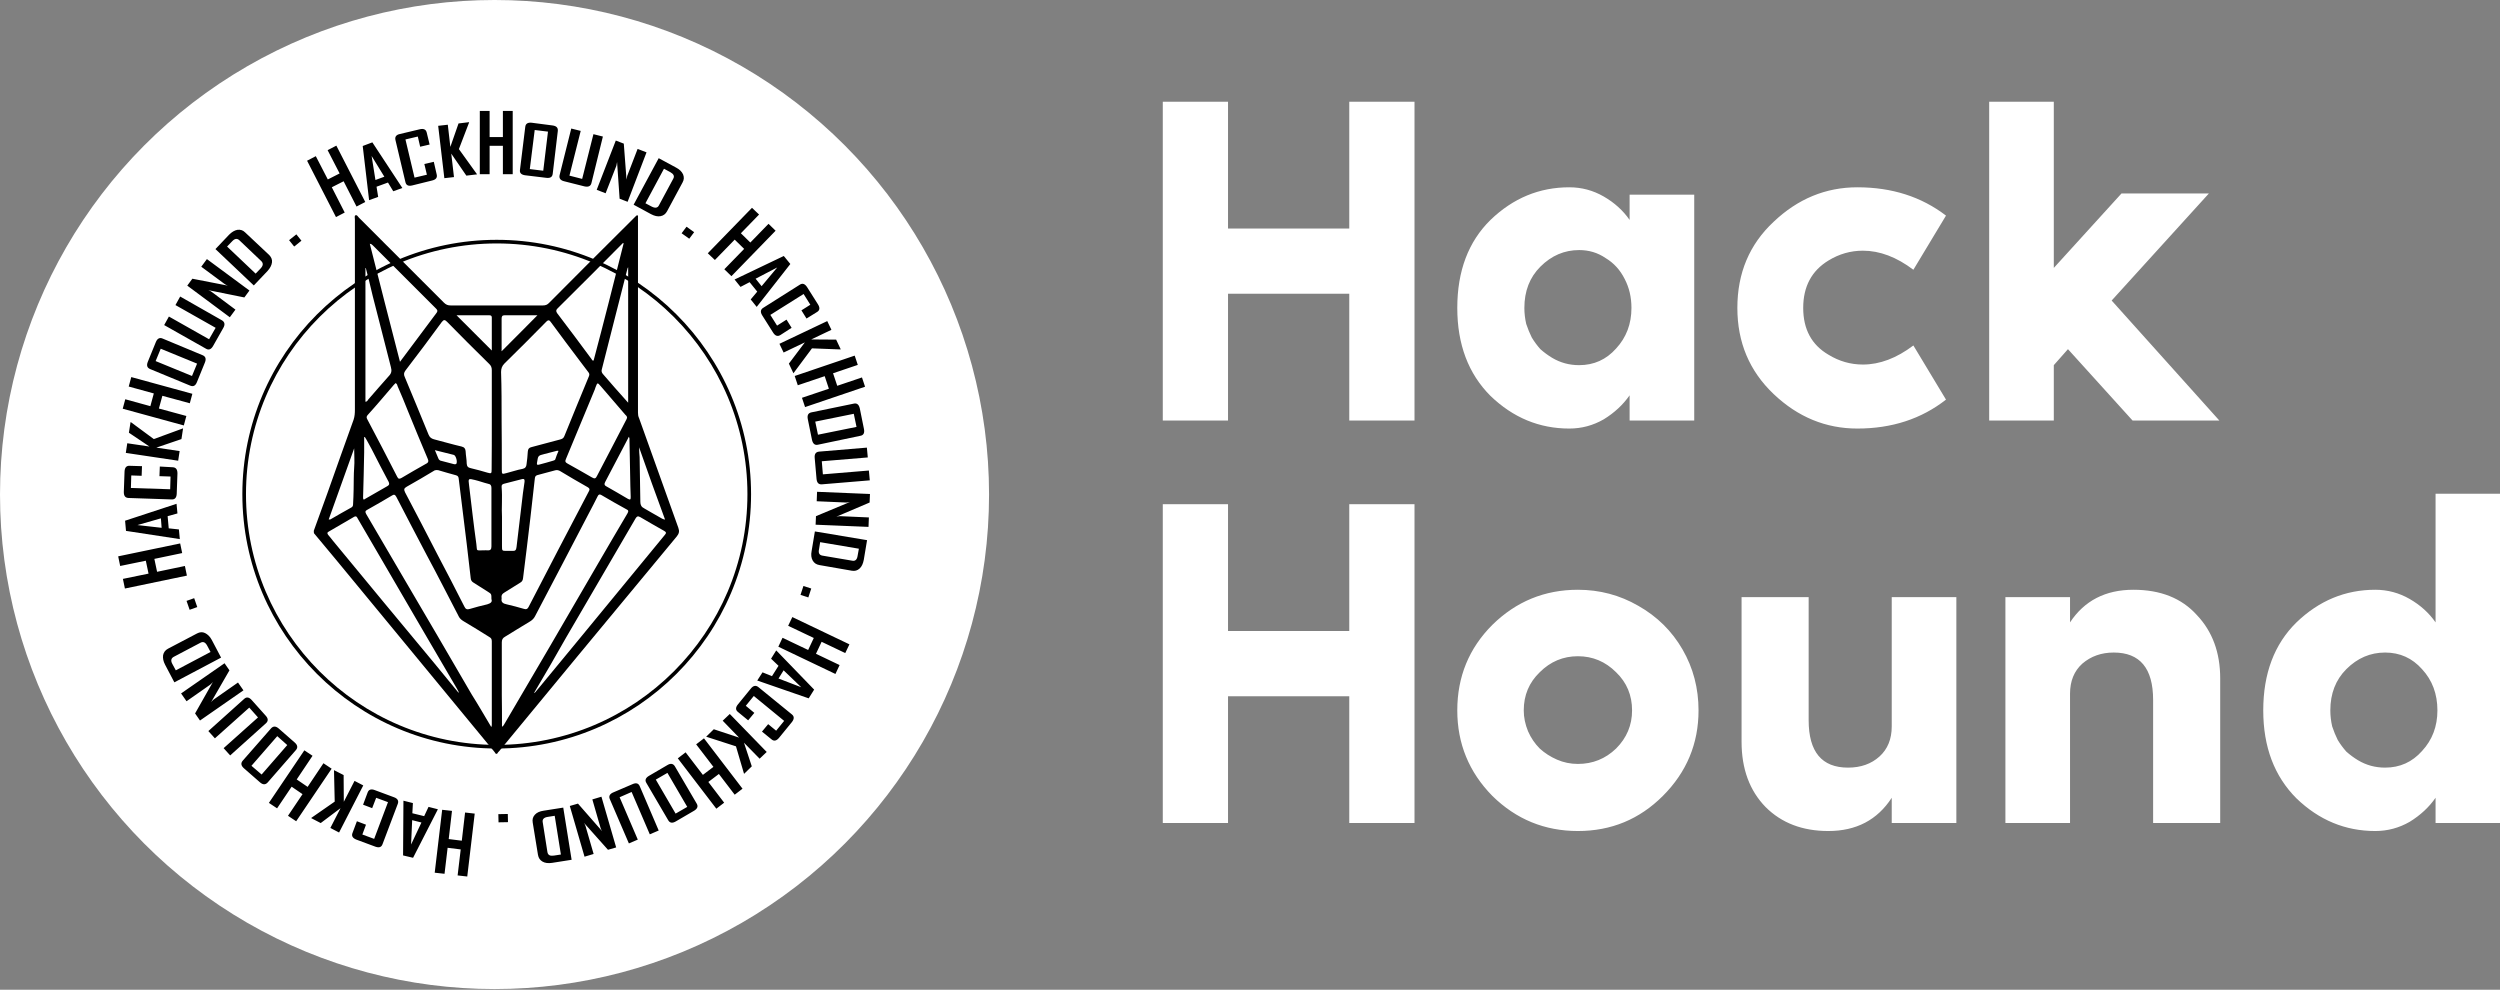 <svg width="634" height="251" viewBox="0 0 634 251" fill="none" xmlns="http://www.w3.org/2000/svg">
<rect x="0" y="0" width="634" height="251" fill="#808080" stroke="none"/>
<path fill-rule="evenodd" clip-rule="evenodd" d="M520.845 25.803H504.457V83.083V97.598V106.651H520.845V92.604L524.435 88.546L540.823 106.651H562.83L535.516 76.216L560.176 49.059H538.014L520.845 67.944V64.978V34.544V25.803ZM493.504 54.677C487.261 49.891 479.769 47.498 471.029 47.498C463.017 47.498 455.942 50.411 449.803 56.238C443.664 61.961 440.594 69.244 440.594 78.089C440.594 86.829 443.664 94.112 449.803 99.939C455.942 105.766 463.017 108.68 471.029 108.68C479.769 108.68 487.261 106.234 493.504 101.344L485.232 87.609C480.966 90.835 476.7 92.448 472.434 92.448C469.312 92.448 466.399 91.615 463.693 89.951C459.427 87.453 457.294 83.499 457.294 78.089C457.294 72.678 459.427 68.672 463.693 66.071C466.399 64.406 469.312 63.574 472.434 63.574C476.7 63.574 480.966 65.186 485.232 68.412L493.504 54.677ZM397.973 47.498C401.095 47.498 404.008 48.278 406.714 49.839C409.419 51.4 411.604 53.377 413.269 55.77V49.371H429.657V78.089V106.651H413.269V100.251C411.604 102.645 409.419 104.674 406.714 106.338C404.008 107.899 401.095 108.68 397.973 108.68C390.378 108.68 383.718 105.922 377.996 100.408C372.377 94.789 369.568 87.349 369.568 78.089C369.568 68.724 372.377 61.285 377.996 55.77C383.718 50.255 390.378 47.498 397.973 47.498ZM400.471 63.418C396.725 63.418 393.447 64.822 390.638 67.632C387.932 70.337 386.58 73.823 386.58 78.089C386.58 79.441 386.736 80.794 387.048 82.147C387.464 83.395 387.932 84.54 388.453 85.58C389.077 86.621 389.805 87.609 390.638 88.546C391.574 89.378 392.563 90.106 393.603 90.731C394.644 91.355 395.736 91.823 396.881 92.135C398.025 92.448 399.222 92.604 400.471 92.604C404.216 92.604 407.338 91.199 409.835 88.39C412.436 85.58 413.737 82.147 413.737 78.089C413.737 75.383 413.165 72.938 412.02 70.753C410.876 68.464 409.263 66.695 407.182 65.447C405.205 64.094 402.968 63.418 400.471 63.418ZM311.427 25.803H294.883V106.651H311.427V74.499H342.174V106.651H358.718V25.803H342.174V57.955H311.427V25.803Z" fill="white"/>
<path fill-rule="evenodd" clip-rule="evenodd" d="M602.366 149.564C605.487 149.564 608.401 150.344 611.106 151.905C613.811 153.466 615.996 155.443 617.661 157.836V125.216H634.049V180.155V208.717H617.661V202.318C615.996 204.711 613.811 206.74 611.106 208.405C608.401 209.965 605.487 210.746 602.366 210.746C594.77 210.746 588.111 207.988 582.388 202.474C576.769 196.855 573.96 189.415 573.96 180.155C573.96 170.79 576.769 163.351 582.388 157.836C588.111 152.321 594.77 149.564 602.366 149.564ZM614.227 169.698C611.73 166.888 608.609 165.484 604.863 165.484C601.117 165.484 597.839 166.888 595.03 169.698C592.325 172.403 590.972 175.889 590.972 180.155C590.972 181.508 591.128 182.86 591.44 184.213C591.857 185.461 592.325 186.606 592.845 187.647C593.469 188.687 594.198 189.676 595.03 190.612C595.966 191.444 596.955 192.173 597.995 192.797C599.036 193.421 600.129 193.89 601.273 194.202C602.418 194.514 603.614 194.67 604.863 194.67C608.609 194.67 611.73 193.265 614.227 190.456C616.829 187.647 618.129 184.213 618.129 180.155C618.129 175.993 616.829 172.507 614.227 169.698ZM541.036 149.564C547.903 149.564 553.262 151.697 557.112 155.963C561.066 160.125 563.043 165.484 563.043 172.039V179.999V208.717H546.031V177.502C546.031 169.49 542.701 165.484 536.042 165.484C532.92 165.484 530.267 166.42 528.082 168.293C526.001 170.166 524.96 172.715 524.96 175.941V208.717H508.572V180.155V179.999V151.437H524.96V157.836C528.602 152.321 533.961 149.564 541.036 149.564ZM447.748 204.659C451.806 208.717 457.113 210.746 463.668 210.746C470.743 210.746 476.102 207.936 479.744 202.318V208.717H496.132V180.155V151.437H479.744V184.213C479.744 187.438 478.703 189.988 476.622 191.861C474.541 193.733 471.888 194.67 468.662 194.67C462.003 194.67 458.674 190.664 458.674 182.652V151.437H441.661V180.155V188.115C441.661 194.982 443.69 200.497 447.748 204.659ZM400.158 149.564C405.673 149.564 410.772 150.917 415.454 153.622C420.24 156.327 423.986 160.021 426.691 164.703C429.397 169.386 430.749 174.536 430.749 180.155C430.749 188.583 427.732 195.815 421.697 201.849C415.766 207.78 408.587 210.746 400.158 210.746C391.73 210.746 384.499 207.78 378.464 201.849C372.533 195.815 369.568 188.583 369.568 180.155C369.568 171.623 372.533 164.391 378.464 158.46C384.499 152.529 391.73 149.564 400.158 149.564ZM400.158 166.42C396.413 166.42 393.187 167.773 390.482 170.478C387.776 173.079 386.424 176.305 386.424 180.155C386.424 181.924 386.788 183.693 387.516 185.461C388.245 187.126 389.233 188.583 390.482 189.832C391.73 190.976 393.187 191.913 394.852 192.641C396.517 193.369 398.285 193.733 400.158 193.733C403.904 193.733 407.13 192.433 409.835 189.832C412.54 187.126 413.893 183.901 413.893 180.155C413.893 176.305 412.54 173.079 409.835 170.478C407.13 167.773 403.904 166.42 400.158 166.42ZM311.427 127.869H294.883V208.717H311.427V176.565H342.174V208.717H358.718V127.869H342.174V160.021H311.427V127.869Z" fill="white"/>
<circle cx="125.412" cy="125.412" r="125.412" fill="white"/>
<path d="M125.966 189.824C90.417 189.824 61.461 160.869 61.461 125.32C61.461 89.771 90.417 60.816 125.966 60.816C161.515 60.816 190.47 89.771 190.47 125.32C190.47 160.869 161.515 189.824 125.966 189.824ZM125.966 61.738C90.924 61.738 62.383 90.278 62.383 125.32C62.383 160.362 90.924 188.902 125.966 188.902C161.007 188.902 189.548 160.362 189.548 125.32C189.548 90.278 161.007 61.738 125.966 61.738Z" fill="black"/>
<path d="M79.582 134.588C80.734 131.406 81.887 128.225 83.04 125.043C85.253 118.819 87.42 112.641 89.679 106.416C89.956 105.586 90.002 104.71 90.002 103.926C90.002 87.835 90.002 71.697 90.002 55.652C90.002 55.237 89.817 54.684 90.186 54.591C90.509 54.453 90.786 54.914 91.016 55.191C98.209 62.383 105.356 69.53 112.548 76.723C113.102 77.276 113.563 77.461 114.3 77.461C122.093 77.461 129.885 77.461 137.677 77.461C138.369 77.461 138.83 77.276 139.291 76.769C146.391 69.576 153.584 62.476 160.731 55.329C160.869 55.191 161.053 55.006 161.192 54.868C161.33 54.73 161.468 54.591 161.607 54.591C161.883 54.637 161.791 54.914 161.791 55.145C161.791 56.989 161.791 58.879 161.791 60.677C161.791 75.293 161.791 90.002 161.791 104.618C161.791 105.079 161.837 105.586 162.068 106.047C165.387 115.315 168.707 124.582 172.027 133.85C172.35 134.726 172.211 135.325 171.612 136.063C163.22 146.207 154.829 156.35 146.437 166.448C139.798 174.425 133.251 182.493 126.611 190.47C126.427 190.654 126.196 190.885 126.058 191.162C125.919 191.162 125.873 191.162 125.735 191.162C125.597 191.023 125.551 190.839 125.412 190.701C120.248 184.476 115.176 178.251 110.059 172.073C101.713 161.976 93.46 151.97 85.16 141.873C83.316 139.66 81.518 137.492 79.628 135.233C79.582 135.049 79.582 134.864 79.582 134.588ZM124.721 106.554C124.721 102.359 124.721 98.071 124.721 93.875C124.721 93.183 124.536 92.722 124.029 92.261C120.433 88.757 116.929 85.207 113.378 81.61C112.825 81.057 112.548 81.011 112.041 81.656C108.998 85.806 105.955 89.91 102.82 93.967C102.405 94.52 102.359 94.981 102.635 95.581C104.664 100.468 106.693 105.309 108.675 110.197C108.952 110.888 109.367 111.211 110.012 111.396C112.364 111.995 114.669 112.687 117.067 113.24C117.805 113.424 118.035 113.839 118.081 114.439C118.127 115.499 118.358 116.56 118.358 117.574C118.404 118.266 118.681 118.588 119.372 118.727C120.802 119.049 122.231 119.464 123.66 119.879C124.628 120.156 124.675 120.064 124.675 119.049C124.721 115.038 124.721 110.75 124.721 106.554ZM127.21 106.647C127.257 110.796 127.257 114.992 127.257 119.096C127.257 120.294 127.303 120.294 128.455 119.972C129.793 119.649 131.176 119.142 132.513 118.911C133.204 118.773 133.481 118.358 133.527 117.758C133.666 116.698 133.804 115.591 133.85 114.531C133.896 113.839 134.173 113.517 134.818 113.378C137.17 112.779 139.567 112.087 141.919 111.488C142.472 111.35 142.887 111.211 143.118 110.612C145.146 105.54 147.267 100.514 149.342 95.442C149.527 95.028 149.48 94.705 149.204 94.382C148.466 93.414 147.774 92.492 147.037 91.523C144.593 88.296 142.149 85.022 139.706 81.702C139.383 81.241 139.106 81.011 138.553 81.564C135.049 85.16 131.498 88.665 127.902 92.215C127.303 92.814 127.072 93.506 127.072 94.336C127.211 98.393 127.21 102.497 127.21 106.647ZM124.536 184.292C124.582 184.292 124.675 184.292 124.675 184.245C124.675 184.107 124.721 183.969 124.721 183.83C124.721 176.776 124.721 169.675 124.721 162.621C124.721 162.068 124.536 161.791 124.121 161.561C121.954 160.223 119.787 158.84 117.574 157.549C117.113 157.273 116.698 156.95 116.421 156.489C113.701 151.279 111.027 145.976 108.214 140.766C105.632 135.833 103.05 130.945 100.514 126.012C100.192 125.412 99.915 125.32 99.362 125.689C97.333 126.888 95.212 128.133 93.137 129.285C92.584 129.562 92.584 129.839 92.86 130.346C96.042 135.74 99.177 141.181 102.359 146.576C108.122 156.397 113.885 166.217 119.603 176.084C121.263 178.713 122.876 181.525 124.536 184.292ZM127.303 184.199C127.349 184.199 127.441 184.245 127.487 184.245C127.625 184.107 127.672 183.923 127.81 183.784C131.729 177.099 135.648 170.459 139.567 163.728C143.625 156.765 147.682 149.803 151.74 142.795C154.183 138.599 156.627 134.403 159.117 130.207C159.44 129.654 159.394 129.378 158.84 129.147C156.719 127.994 154.644 126.796 152.523 125.551C152.062 125.274 151.786 125.366 151.555 125.873C150.864 127.303 150.126 128.64 149.388 130.069C144.87 138.783 140.259 147.544 135.694 156.258C135.418 156.812 135.003 157.226 134.495 157.549C132.328 158.84 130.207 160.177 128.087 161.468C127.487 161.791 127.257 162.206 127.257 162.898C127.257 167.37 127.257 171.843 127.257 176.315C127.303 178.943 127.303 181.571 127.303 184.199ZM124.628 151.924C124.628 150.633 124.628 150.633 123.752 150.08C122.554 149.342 121.309 148.512 120.11 147.774C119.649 147.498 119.418 147.175 119.372 146.622C119.049 143.717 118.681 140.812 118.358 137.907C117.666 132.421 117.021 126.888 116.329 121.401C116.283 120.94 116.145 120.663 115.638 120.525C114.162 120.11 112.594 119.695 111.119 119.234C110.796 119.188 110.52 119.188 110.243 119.28C107.891 120.709 105.586 122.046 103.142 123.43C102.405 123.845 102.405 124.167 102.727 124.859C105.494 130.069 108.214 135.372 110.935 140.628C113.24 145.008 115.545 149.434 117.758 153.815C118.081 154.506 118.45 154.644 119.188 154.414C120.617 153.999 122.093 153.584 123.568 153.261C124.444 152.985 124.905 152.662 124.628 151.924ZM127.21 151.786C127.026 152.754 127.625 153.077 128.502 153.261C129.977 153.584 131.406 153.999 132.882 154.414C133.481 154.598 133.758 154.46 134.034 153.953C139.106 144.132 144.178 134.403 149.342 124.582C149.619 124.121 149.527 123.845 149.065 123.568C146.714 122.231 144.316 120.848 141.965 119.418C141.55 119.234 141.227 119.142 140.766 119.28C139.475 119.603 138.276 119.972 136.985 120.294C135.694 120.617 135.694 120.617 135.556 122C135.233 125.136 134.818 128.317 134.495 131.406C133.896 136.478 133.297 141.504 132.651 146.576C132.605 147.129 132.375 147.544 131.913 147.774C130.622 148.604 129.331 149.388 127.994 150.218C127.349 150.587 127.072 150.956 127.21 151.786ZM135.464 175.669C135.51 175.669 135.51 175.716 135.602 175.716C136.063 175.162 136.57 174.563 137.031 174.01C143.348 166.356 149.711 158.656 155.982 151.002C160.177 145.93 164.373 140.766 168.569 135.694C168.984 135.233 169.03 134.957 168.431 134.634C166.402 133.481 164.373 132.328 162.344 131.13C161.745 130.807 161.514 130.945 161.192 131.452C155.29 141.55 149.48 151.555 143.579 161.653C140.904 166.402 138.184 171.105 135.464 175.669ZM116.237 175.623C116.283 175.623 116.375 175.577 116.375 175.577C116.237 175.301 116.052 174.978 115.914 174.701C109.736 164.096 103.511 153.538 97.379 142.933C95.166 139.152 92.999 135.372 90.74 131.545C90.555 131.222 90.417 130.715 89.771 131.084C87.604 132.375 85.483 133.573 83.362 134.818C82.947 135.003 82.947 135.279 83.224 135.648C83.639 136.109 84.054 136.663 84.423 137.124C92.953 147.498 101.529 157.826 110.151 168.2C112.179 170.69 114.208 173.18 116.237 175.623ZM158.149 61.738C158.103 61.692 158.103 61.692 158.01 61.6C157.872 61.738 157.734 61.876 157.595 62.015C152.201 67.409 146.852 72.85 141.412 78.198C140.997 78.613 140.951 78.89 141.273 79.397C144.27 83.316 147.175 87.235 150.08 91.154C150.126 91.293 150.218 91.477 150.541 91.431C153.169 81.564 155.659 71.651 158.149 61.738ZM93.783 61.83C96.272 71.789 98.854 81.656 101.436 91.754C104.618 87.466 107.661 83.408 110.704 79.351C111.119 78.798 110.842 78.521 110.52 78.198C105.171 72.85 99.869 67.547 94.52 62.199C94.336 62.107 94.244 61.83 93.783 61.83ZM100.33 97.148C100.192 97.287 100.007 97.471 99.869 97.609C97.656 100.192 95.489 102.774 93.229 105.263C92.953 105.586 92.906 105.863 93.091 106.232C95.673 111.119 98.255 116.053 100.745 120.94C101.021 121.493 101.298 121.493 101.805 121.217C103.834 120.018 105.955 118.773 108.03 117.62C108.721 117.297 108.721 116.882 108.445 116.283C106.739 112.272 105.125 108.353 103.511 104.387C102.635 102.22 101.759 100.007 100.791 97.84C100.745 97.609 100.699 97.379 100.33 97.148ZM159.025 105.955C159.025 105.632 158.84 105.402 158.61 105.217C156.489 102.774 154.46 100.422 152.385 97.978C151.509 96.964 151.509 96.964 151.048 98.163C151.002 98.347 150.91 98.486 150.864 98.716C148.42 104.618 145.976 110.473 143.533 116.375C143.256 116.975 143.348 117.251 143.948 117.574C145.976 118.727 148.097 119.879 150.126 121.078C150.818 121.493 151.094 121.355 151.417 120.663C153.907 115.868 156.443 111.073 158.932 106.232C158.886 106.232 158.979 106.093 159.025 105.955ZM159.301 67.778C159.255 67.824 159.255 67.916 159.163 67.962C156.996 76.538 154.783 85.068 152.616 93.69C152.477 94.151 152.616 94.52 152.892 94.843C153.907 95.996 154.921 97.148 155.935 98.347C156.996 99.546 158.103 100.791 159.301 102.128C159.301 90.601 159.301 79.213 159.301 67.778ZM92.768 67.962H92.676C92.676 79.259 92.676 90.555 92.676 101.898C93.091 101.851 93.229 101.575 93.368 101.344C95.12 99.362 96.826 97.333 98.578 95.396C99.269 94.705 99.408 94.059 99.131 93.091C97.563 87.051 96.088 81.057 94.52 75.063C93.967 72.665 93.368 70.268 92.768 67.962ZM124.628 131.268C124.628 128.778 124.628 126.242 124.628 123.752C124.628 123.153 124.444 122.784 123.799 122.692C122.646 122.415 121.585 122 120.433 121.724C118.727 121.309 118.727 121.309 118.957 123.061C119.557 127.994 120.11 133.02 120.802 137.954C121.078 139.844 120.525 139.567 122.646 139.567C122.969 139.567 123.337 139.521 123.66 139.567C124.398 139.613 124.628 139.291 124.628 138.553C124.628 136.201 124.628 133.758 124.628 131.268ZM127.303 131.084C127.303 133.85 127.303 136.155 127.303 138.415C127.303 139.706 127.303 139.706 128.502 139.706C128.963 139.706 129.47 139.706 129.931 139.706C130.669 139.752 130.899 139.521 130.991 138.737C131.406 135.141 131.867 131.499 132.282 127.902C132.467 126.012 132.743 124.121 133.02 122.231C133.066 121.77 133.066 121.355 132.421 121.493C130.853 121.908 129.285 122.323 127.764 122.692C127.349 122.83 127.164 123.015 127.21 123.522C127.441 126.196 127.164 128.916 127.303 131.084ZM92.538 110.842C92.492 110.842 92.399 110.842 92.353 110.842C92.353 112.133 92.353 113.424 92.353 114.715C92.307 118.496 92.169 122.369 92.077 126.15C92.077 126.703 92.215 126.842 92.676 126.473C94.566 125.412 96.411 124.306 98.301 123.245C98.762 122.969 98.762 122.692 98.578 122.231C97.102 119.464 95.673 116.698 94.244 113.885C93.69 112.917 93.183 111.857 92.538 110.842ZM159.532 110.75C159.394 110.888 159.347 110.935 159.347 111.027C157.365 114.762 155.428 118.542 153.446 122.277C153.169 122.83 153.307 123.107 153.768 123.337C155.613 124.352 157.411 125.458 159.255 126.519C159.855 126.842 159.947 126.657 159.947 126.058C159.901 124.214 159.808 122.415 159.808 120.571C159.762 117.39 159.67 114.254 159.624 111.073C159.532 111.027 159.532 110.981 159.532 110.75ZM162.068 113.424C162.114 114.439 162.114 115.176 162.206 115.914C162.252 119.695 162.344 123.476 162.391 127.303C162.391 128.04 162.667 128.594 163.359 128.916C164.696 129.654 165.987 130.484 167.37 131.222C167.693 131.406 168.062 131.683 168.661 131.775C166.402 125.643 164.235 119.649 162.068 113.424ZM83.362 131.729C83.547 131.729 83.685 131.729 83.777 131.729C85.529 130.715 87.281 129.7 89.126 128.686C89.448 128.502 89.541 128.225 89.541 127.856C89.587 126.657 89.679 125.366 89.679 124.121C89.725 122.277 89.679 120.387 89.817 118.588C89.956 117.021 89.817 115.545 89.817 113.701C87.604 119.833 85.529 125.735 83.362 131.729ZM115.776 79.95C118.773 82.947 121.724 85.898 124.721 88.895C124.721 86.175 124.721 83.362 124.721 80.504C124.721 80.043 124.444 79.95 124.029 79.95C123.061 79.95 122.139 79.95 121.17 79.95C119.28 79.95 117.482 79.95 115.776 79.95ZM136.294 79.95C136.34 79.95 136.294 79.95 136.155 79.95C133.435 79.95 130.669 79.95 127.948 79.95C127.349 79.95 127.21 80.273 127.21 80.826C127.21 83.408 127.21 85.99 127.21 88.619C127.21 88.803 127.164 89.034 127.21 89.08C130.346 85.99 133.297 82.947 136.294 79.95ZM141.642 114.347C141.458 114.347 141.365 114.3 141.319 114.3C140.259 114.577 139.152 114.854 138.092 115.13C136.386 115.545 136.478 115.591 136.201 117.251C136.063 117.851 136.248 117.989 136.801 117.805C137.954 117.482 139.106 117.205 140.259 116.836C140.443 116.79 140.72 116.698 140.812 116.514C141.043 115.776 141.319 115.084 141.642 114.347ZM110.289 114.162C110.612 114.992 110.842 115.499 111.119 116.145C111.257 116.56 111.534 116.836 111.949 116.882C113.009 117.159 114.116 117.436 115.13 117.712C115.315 117.758 115.545 117.758 115.684 117.666C116.099 117.251 115.638 115.499 115.084 115.361C113.563 114.946 111.995 114.623 110.289 114.162Z" fill="black"/>
<path fill-rule="evenodd" clip-rule="evenodd" d="M130.023 44.171H127.533V36.978H124.167V44.171H121.678V28.125H124.167V34.765H127.533V28.125H130.023V44.171ZM118.266 44.54L120.986 44.217L116.375 37.808L118.957 31.076V30.984L116.283 31.307L114.208 37.255L113.563 31.63L111.119 31.906L112.687 45.185L115.13 44.909L114.439 38.961L118.266 44.54ZM110.75 44.263C110.935 45.047 110.566 45.554 109.551 45.785L104.526 47.03C103.557 47.26 103.004 46.983 102.82 46.2L100.284 35.503C100.099 34.719 100.468 34.166 101.436 33.981L106.462 32.782C107.43 32.552 108.03 32.828 108.214 33.612L108.952 36.655L106.554 37.209L105.955 34.627L102.82 35.364L105.125 45.047L108.26 44.309L107.615 41.589L110.012 41.036L110.75 44.263ZM99.731 48.505L102.036 47.675L94.428 36.102L91.984 37.024L93.598 50.718V50.764L95.903 49.934L95.489 47.352L98.393 46.292L99.731 48.505ZM94.244 39.56L97.471 44.816L95.212 45.646L94.244 39.56ZM90.417 52.378L92.63 51.225L85.299 36.932L83.086 38.085L86.129 43.986L83.132 45.508L80.089 39.606L77.876 40.759L85.207 55.052L87.42 53.9L84.146 47.491L87.143 45.969L90.417 52.378ZM138.507 45.093C139.521 45.231 140.075 44.909 140.167 44.079L141.458 33.243C141.55 32.413 141.135 31.953 140.121 31.814L134.818 31.122C133.85 31.03 133.297 31.353 133.204 32.183L131.867 43.064C131.729 43.848 132.19 44.309 133.158 44.448L138.507 45.093ZM138.968 33.382L137.769 43.295L134.357 42.88L135.602 32.967L138.968 33.382ZM149.988 46.43C149.803 47.214 149.204 47.491 148.189 47.26L143.071 45.969C142.103 45.739 141.734 45.185 141.919 44.401L144.87 32.598L147.267 33.197L144.409 44.54L147.636 45.37L150.495 34.027L152.892 34.627L149.988 46.43ZM157.134 50.395L159.163 51.179L163.958 38.638L161.699 37.762L159.071 44.586C159.058 44.648 159.043 44.717 159.025 44.792L159.025 44.793L159.025 44.794L159.025 44.794L159.025 44.794C158.978 44.999 158.92 45.252 158.886 45.554L158.195 36.425L156.166 35.641L151.325 48.136L153.584 49.012L156.304 42.05C156.317 41.988 156.333 41.919 156.35 41.843L156.35 41.843C156.397 41.638 156.455 41.384 156.489 41.082L157.134 50.395ZM169.168 53.577C168.799 54.269 168.246 54.684 167.508 54.822C166.771 54.96 165.987 54.776 165.111 54.315L160.685 51.917L167.047 40.114L171.474 42.511C172.35 42.972 172.903 43.526 173.226 44.217C173.502 44.909 173.502 45.554 173.087 46.292L169.168 53.577ZM167.093 52.101L170.736 45.324C171.105 44.678 170.828 44.125 169.998 43.664L168.384 42.788L163.682 51.548L165.249 52.378C166.125 52.839 166.771 52.747 167.093 52.101ZM172.857 59.156L174.793 60.539L176.038 58.879L174.102 57.496L172.857 59.156ZM185.49 70.037L183.692 68.285L188.718 63.121L186.32 60.77L181.295 65.934L179.496 64.228L190.701 52.701L192.499 54.407L187.888 59.156L190.286 61.507L194.896 56.758L196.694 58.51L185.49 70.037ZM190.378 75.939L191.899 77.829L200.429 66.948L198.769 64.919L186.32 70.867H186.274L187.796 72.758L190.101 71.559L192.038 73.956L190.378 75.939ZM197.109 67.824L193.144 72.573L191.623 70.683L197.109 67.824ZM197.893 84.976C197.202 85.391 196.602 85.207 196.049 84.331L193.283 79.95C192.775 79.12 192.868 78.475 193.559 78.06L202.827 72.204C203.518 71.743 204.118 71.974 204.671 72.804L207.438 77.184C207.991 78.06 207.899 78.706 207.207 79.12L204.533 80.78L203.242 78.706L205.501 77.276L203.795 74.556L195.357 79.858L197.063 82.579L199.461 81.057L200.752 83.132L197.893 84.976ZM200.06 92.215L201.213 94.659L205.916 88.342L213.109 88.618L213.201 88.572L212.048 86.129L205.732 86.083L210.849 83.639L209.789 81.426L197.663 87.189L198.723 89.402L204.118 86.82L200.06 92.215ZM204.164 103.235L203.38 100.883L210.204 98.578L209.143 95.396L202.32 97.702L201.536 95.35L216.751 90.186L217.535 92.538L211.264 94.659L212.325 97.84L218.595 95.719L219.379 98.071L204.164 103.235ZM205.916 111.534C206.146 112.548 206.654 112.963 207.437 112.779L218.181 110.52C219.01 110.381 219.287 109.782 219.103 108.814L218.042 103.557C217.812 102.589 217.304 102.174 216.521 102.359L205.778 104.572C204.948 104.756 204.671 105.309 204.855 106.278L205.916 111.534ZM216.521 104.941L217.212 108.26L207.437 110.243L206.746 106.923L216.521 104.941ZM208.406 122.83C207.576 122.876 207.161 122.415 207.069 121.401L206.608 116.145C206.515 115.13 206.884 114.623 207.714 114.531L219.84 113.517L220.071 116.006L208.406 116.975L208.682 120.294L220.348 119.326L220.578 121.816L208.406 122.83ZM206.93 130.899L206.838 133.066L220.255 133.619L220.348 131.222L213.063 130.899C212.832 130.899 212.509 130.945 212.094 131.037L220.532 127.441L220.624 125.274L207.207 124.721L207.115 127.118L214.584 127.441C214.815 127.441 215.137 127.395 215.552 127.303L206.93 130.899ZM207.806 143.302C207.023 143.164 206.469 142.795 206.1 142.149C205.732 141.504 205.639 140.72 205.824 139.752L206.654 134.772L219.887 136.985L219.057 141.965C218.872 142.933 218.549 143.671 217.996 144.178C217.443 144.685 216.797 144.87 216.014 144.731L207.806 143.302ZM208.544 140.904L216.152 142.195C216.89 142.334 217.351 141.919 217.489 140.951L217.812 139.152L207.991 137.492L207.714 139.245C207.484 140.213 207.76 140.766 208.544 140.904ZM203.749 148.604L203.011 150.864L204.994 151.509L205.732 149.25L203.749 148.604ZM197.386 164.004L198.447 161.745L204.948 164.834L206.377 161.791L199.876 158.702L200.936 156.489L215.414 163.405L214.354 165.618L208.36 162.759L206.93 165.802L212.924 168.661L211.864 170.92L197.386 164.004ZM193.375 170.505L192.038 172.58L205.086 177.099L206.469 174.886L196.879 164.972H196.833L195.542 167.047L197.432 168.846L195.772 171.474L193.375 170.505ZM203.196 174.286L197.432 172.073L198.723 169.998L203.196 174.286ZM187.15 180.557C186.505 180.05 186.505 179.404 187.15 178.62L190.424 174.609C191.023 173.871 191.669 173.733 192.314 174.24L200.798 181.156C201.444 181.663 201.444 182.309 200.844 183.093L197.571 187.104C196.925 187.888 196.28 188.026 195.68 187.519L193.236 185.536L194.804 183.646L196.833 185.306L198.862 182.816L191.162 176.499L189.133 178.989L191.3 180.787L189.732 182.678L187.15 180.557ZM181.018 184.937L179.081 186.827L186.643 189.271L188.672 196.187L188.718 196.233L190.654 194.343L188.672 188.349L192.637 192.406L194.435 190.7L185.075 181.064L183.277 182.77L187.427 187.058L181.018 184.937ZM171.889 192.314L173.871 190.793L178.252 196.51L180.926 194.481L176.546 188.764L178.528 187.242L188.303 200.014L186.32 201.536L182.309 196.279L179.635 198.308L183.646 203.564L181.663 205.086L171.889 192.314ZM164.604 196.741C163.728 197.248 163.497 197.847 163.912 198.539L169.445 207.991C169.86 208.729 170.505 208.821 171.381 208.314L176.038 205.593C176.868 205.086 177.099 204.487 176.684 203.795L171.151 194.343C170.736 193.651 170.09 193.513 169.26 194.02L164.604 196.741ZM171.335 206.331L166.31 197.709L169.26 196.003L174.286 204.625L171.335 206.331ZM154.644 202.642C154.322 201.905 154.644 201.305 155.567 200.936L160.408 198.861C161.33 198.447 161.929 198.631 162.252 199.415L167.047 210.619L164.788 211.587L160.177 200.844L157.134 202.181L161.745 212.924L159.486 213.893L154.644 202.642ZM146.576 203.795L144.501 204.394L148.236 217.258L150.541 216.567L148.512 209.558C148.466 209.328 148.328 209.051 148.097 208.682L154.183 215.506L156.258 214.907L152.524 202.043L150.218 202.734L152.293 209.927C152.339 210.158 152.477 210.434 152.708 210.803L146.576 203.795ZM135.095 208.59C134.957 207.806 135.141 207.161 135.648 206.608C136.155 206.054 136.893 205.732 137.861 205.593L142.841 204.809L144.962 218.042L139.982 218.826C139.014 218.964 138.23 218.872 137.585 218.503C136.939 218.134 136.57 217.581 136.432 216.797L135.095 208.59ZM137.631 208.498L138.83 216.106C138.968 216.843 139.475 217.12 140.443 216.982L142.242 216.705L140.674 206.884L138.922 207.161C137.954 207.299 137.492 207.76 137.631 208.498ZM128.778 206.423L126.381 206.469L126.427 208.544L128.824 208.498L128.778 206.423ZM112.133 205.363L114.623 205.639L113.793 212.786L117.113 213.201L117.943 206.054L120.387 206.331L118.496 222.284L116.052 222.007L116.836 215.414L113.517 214.999L112.733 221.593L110.243 221.316L112.133 205.363ZM104.71 203.657L102.312 203.057L102.22 216.936L104.756 217.535L111.027 205.27V205.224L108.675 204.625L107.569 206.976L104.572 206.239L104.71 203.657ZM104.249 214.169L104.526 207.991L106.877 208.59L104.249 214.169ZM93.229 200.982C93.506 200.199 94.151 200.014 95.074 200.383L99.915 202.181C100.837 202.504 101.16 203.103 100.883 203.841L97.01 214.077C96.734 214.861 96.134 215.045 95.212 214.722L90.371 212.924C89.448 212.555 89.08 212.002 89.402 211.218L90.509 208.267L92.814 209.143L91.892 211.633L94.889 212.74L98.393 203.426L95.396 202.32L94.382 204.948L92.077 204.072L93.229 200.982ZM87.143 196.556L84.699 195.311L84.884 203.288L78.982 207.391L78.936 207.484L81.334 208.729L86.359 204.948L83.777 209.973L85.99 211.126L92.123 199.184L89.91 198.032L87.189 203.334L87.143 196.556ZM77.184 190.285L79.259 191.669L75.247 197.663L78.014 199.553L82.025 193.559L84.1 194.942L75.109 208.267L73.034 206.884L76.723 201.397L73.956 199.507L70.268 204.994L68.193 203.611L77.184 190.285ZM70.683 184.753C69.945 184.107 69.299 184.107 68.746 184.707L61.553 192.914C61 193.559 61.139 194.205 61.876 194.85L65.934 198.4C66.671 199.046 67.317 199.046 67.87 198.447L75.063 190.193C75.57 189.594 75.478 188.948 74.74 188.303L70.683 184.753ZM63.767 194.205L70.314 186.689L72.85 188.948L66.349 196.418L63.767 194.205ZM61.922 177.237C62.522 176.684 63.167 176.776 63.859 177.56L67.363 181.479C68.055 182.217 68.055 182.862 67.455 183.415L58.372 191.576L56.712 189.732L65.427 181.94L63.213 179.45L54.499 187.242L52.839 185.398L61.922 177.237ZM58.188 169.998L56.943 168.2L45.923 175.854L47.306 177.837L53.3 173.641C53.485 173.502 53.715 173.272 53.992 172.949L49.473 180.926L50.718 182.724L61.738 175.07L60.355 173.087L54.222 177.375C54.038 177.514 53.807 177.744 53.531 178.067L58.188 169.998ZM49.98 160.638C50.672 160.27 51.364 160.223 52.009 160.546C52.655 160.869 53.254 161.422 53.715 162.298L56.067 166.771L44.217 173.041L41.866 168.569C41.404 167.693 41.266 166.909 41.358 166.171C41.497 165.434 41.912 164.88 42.603 164.511L49.98 160.638ZM50.856 162.99L44.033 166.586C43.387 166.955 43.249 167.555 43.71 168.384L44.586 169.998L53.392 165.341L52.562 163.774C52.101 162.898 51.548 162.621 50.856 162.99ZM50.027 153.953L49.243 151.694L47.306 152.385L48.09 154.644L50.027 153.953ZM45.693 137.815L46.2 140.259L39.145 141.734L39.837 145.008L46.891 143.533L47.398 145.976L31.676 149.25L31.169 146.806L37.67 145.469L36.978 142.195L30.477 143.533L29.97 141.089L45.693 137.815ZM45.001 130.207L44.77 127.764L31.722 132.052L31.953 134.634L45.554 136.709H45.6L45.37 134.265L42.788 133.988L42.511 130.899L45.001 130.207ZM34.857 133.158L40.805 131.452L40.989 133.85L34.857 133.158ZM43.802 118.496C44.632 118.542 45.001 119.049 45.001 120.064L44.816 125.228C44.77 126.196 44.355 126.703 43.526 126.657L32.598 126.288C31.768 126.242 31.399 125.781 31.399 124.767L31.584 119.603C31.63 118.588 32.045 118.081 32.875 118.127L36.01 118.22L35.918 120.663L33.29 120.571L33.197 123.752L43.157 124.075L43.249 120.848L40.436 120.755L40.529 118.312L43.802 118.496ZM46.015 111.35L46.43 108.629L39.007 111.35L33.197 107.062H33.105L32.69 109.736L37.9 113.24L32.275 112.41L31.906 114.854L45.185 116.836L45.554 114.393L39.652 113.517L46.015 111.35ZM48.782 99.869L48.136 102.266L41.174 100.376L40.298 103.603L47.26 105.494L46.615 107.891L31.123 103.65L31.768 101.252L38.131 103.004L39.007 99.777L32.644 98.025L33.29 95.627L48.782 99.869ZM51.963 91.938C52.332 91.016 52.148 90.417 51.41 90.094L41.22 85.852C40.482 85.529 39.883 85.852 39.514 86.774L37.485 91.754C37.117 92.676 37.301 93.275 38.085 93.598L48.228 97.794C49.012 98.117 49.566 97.84 49.934 96.918L51.963 91.938ZM40.759 88.434L49.98 92.215L48.69 95.35L39.468 91.57L40.759 88.434ZM56.297 81.241C56.989 81.656 57.127 82.302 56.62 83.178L54.038 87.743C53.531 88.619 52.931 88.849 52.24 88.434L41.635 82.44L42.834 80.273L53.024 86.037L54.684 83.132L44.494 77.368L45.693 75.201L56.297 81.241ZM61.968 75.432L63.259 73.68L52.47 65.703L51.041 67.64L56.897 71.974C57.081 72.112 57.358 72.296 57.773 72.435L48.782 70.683L47.491 72.435L58.28 80.457L59.709 78.521L53.715 74.049C53.531 73.91 53.254 73.726 52.839 73.588L61.968 75.432ZM68.239 64.643C68.792 65.196 69.069 65.841 68.977 66.533C68.885 67.271 68.516 67.962 67.87 68.7L64.366 72.389L54.637 63.167L58.095 59.525C58.787 58.833 59.479 58.418 60.216 58.28C60.954 58.188 61.6 58.372 62.153 58.925L68.239 64.643ZM66.256 66.21L60.677 60.908C60.124 60.401 59.525 60.493 58.879 61.185L57.588 62.522L64.827 69.392L66.072 68.101C66.764 67.363 66.81 66.764 66.256 66.21ZM74.602 62.522L76.446 61.046L75.155 59.432L73.311 60.908L74.602 62.522Z" fill="black"/>
</svg>
